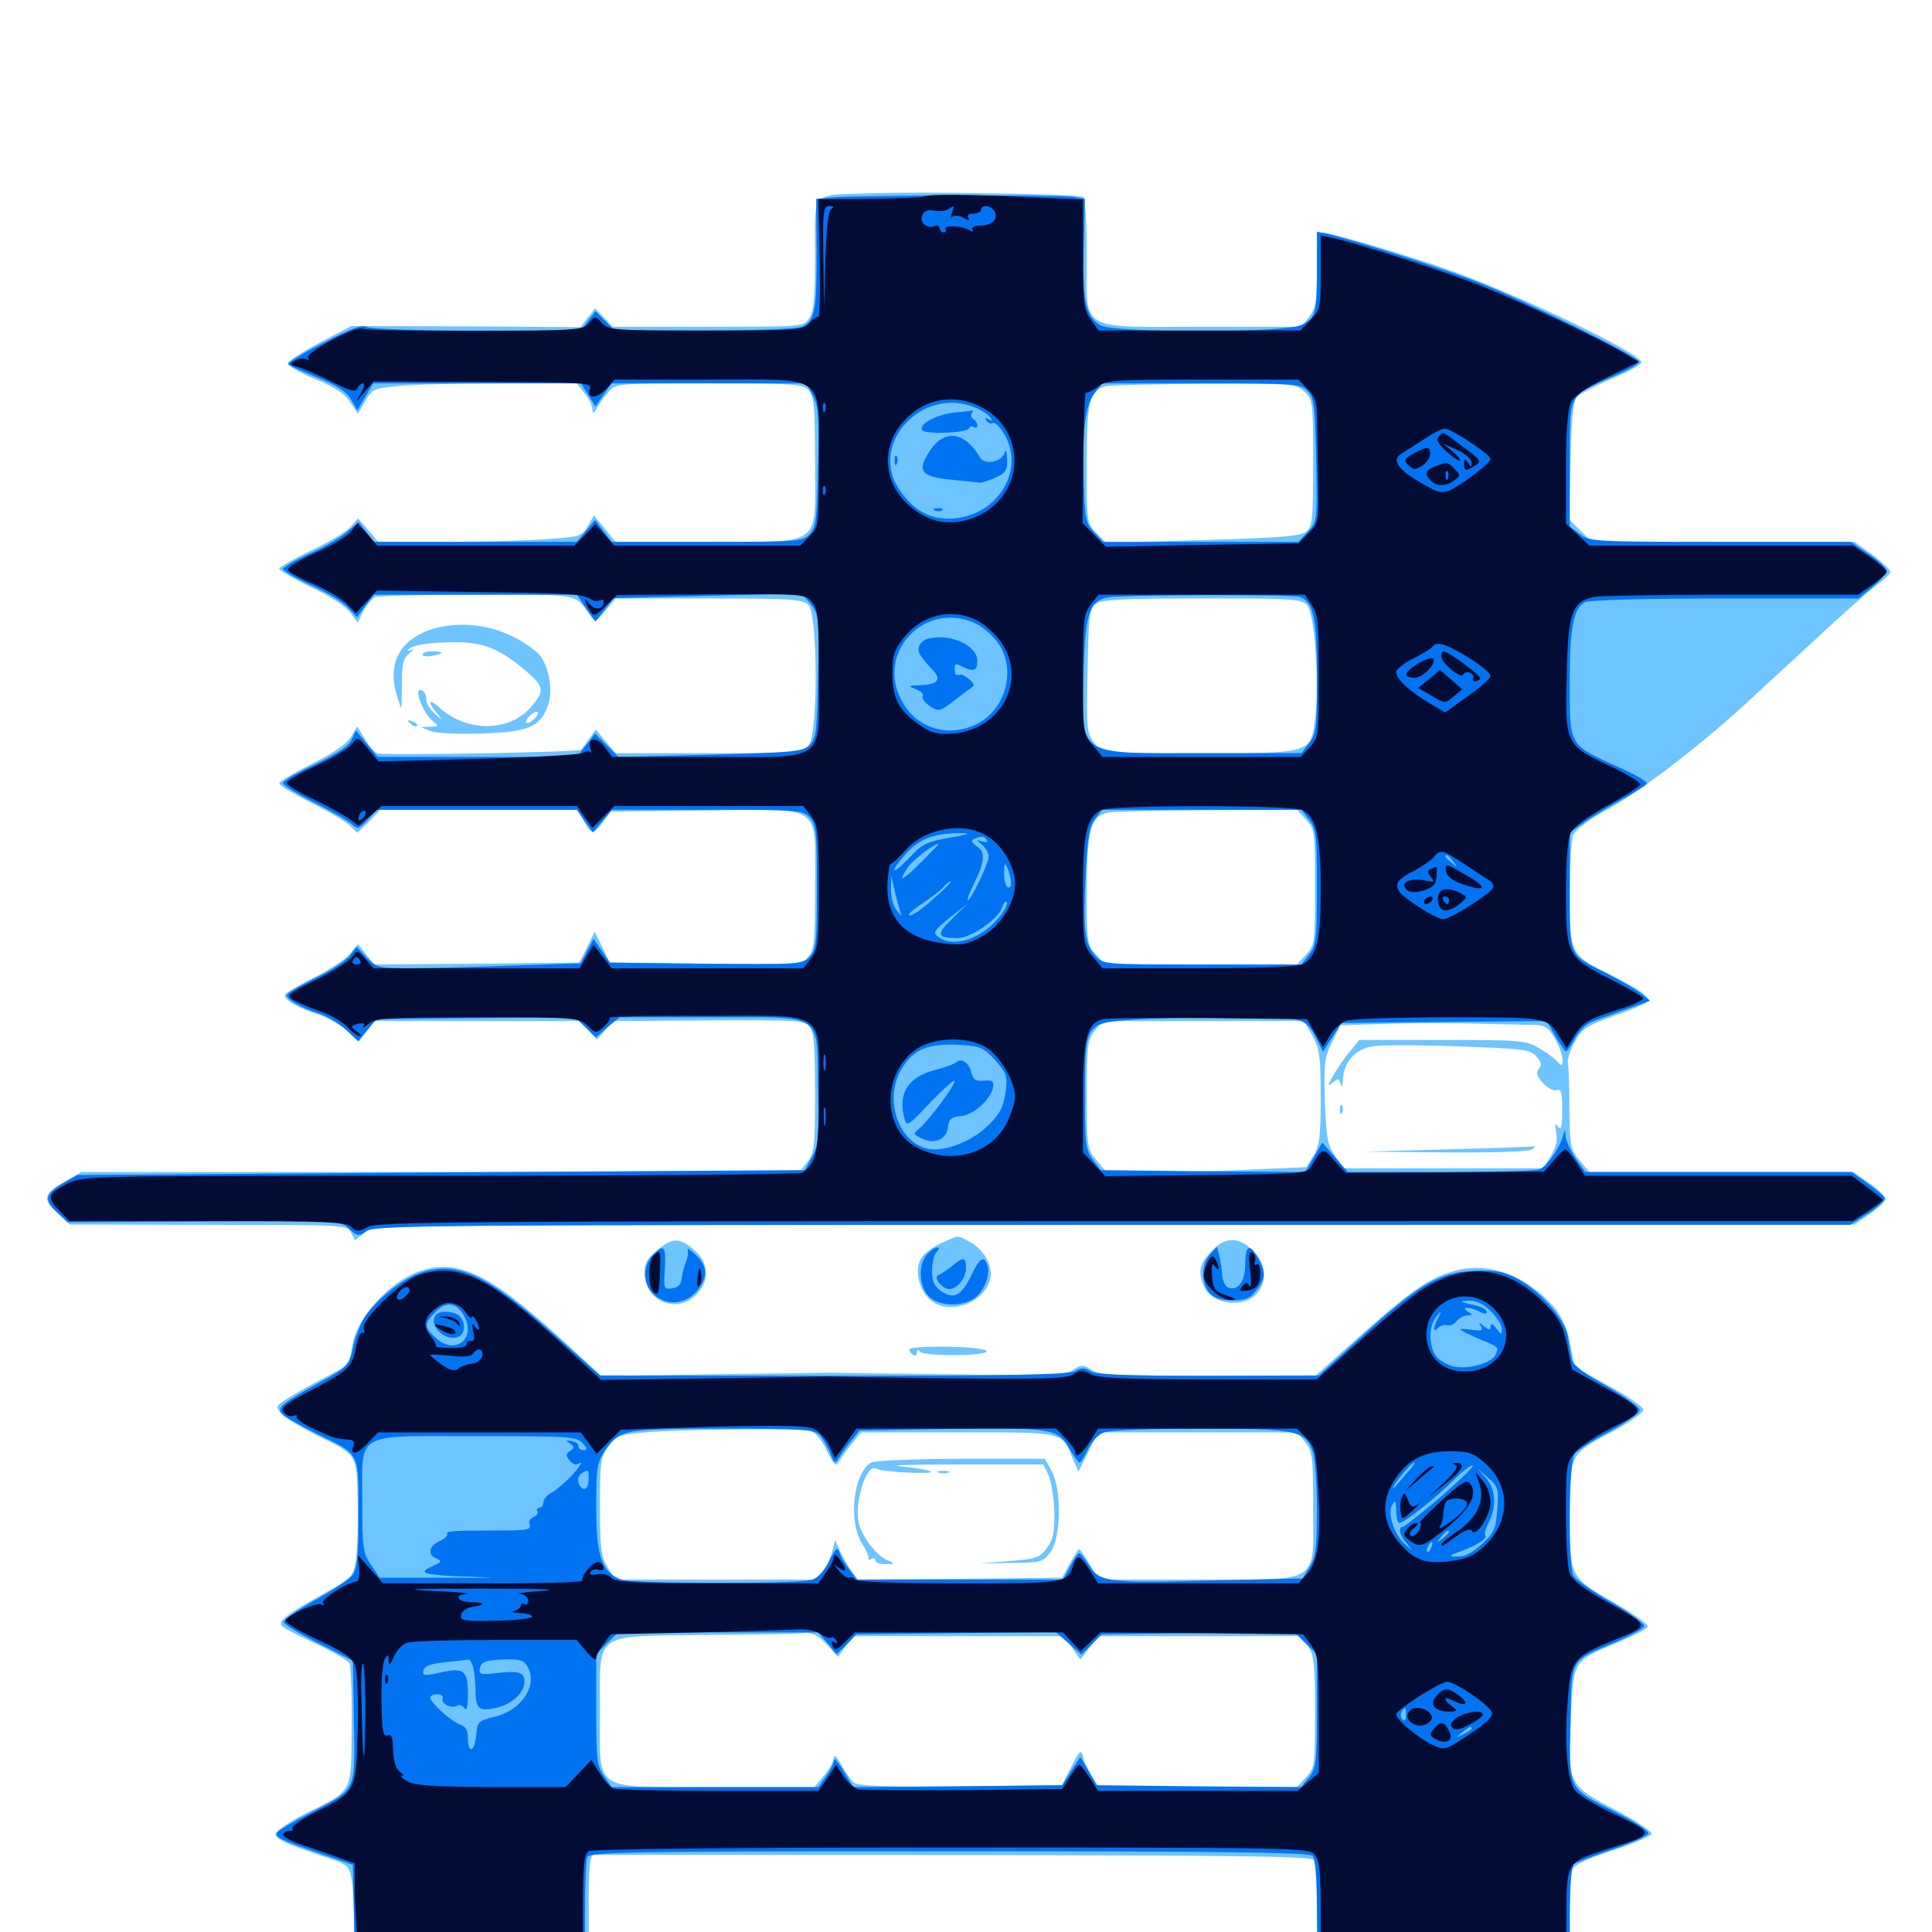 <svg xmlns="http://www.w3.org/2000/svg" viewBox="0 -1000 1000 1000">
	<path fill="#6dc4ff" d="M452.148 -900C418.75 -898.828 421.875 -902.148 421.875 -868.359C421.875 -845.508 421.289 -838.672 418.75 -835.156C415.82 -830.859 415.234 -830.859 366.406 -830.859H316.992L312.5 -835.742L308.008 -840.43L304.297 -835.547L300.391 -830.664L241.016 -831.055L181.836 -831.25L165.82 -822.852C157.031 -818.164 149.414 -813.281 149.023 -812.109C148.633 -810.938 154.688 -807.227 162.5 -804.102C172.656 -800 177.93 -796.68 181.055 -792.188L185.156 -785.938L189.062 -792.383C192.578 -798.633 193.75 -799.023 206.25 -800.195C213.672 -800.977 237.5 -801.562 259.18 -801.562H298.633L302.539 -796.484C304.883 -793.555 306.641 -789.844 306.641 -788.086C306.836 -785.547 307.227 -785.742 308.984 -788.867C310.156 -791.016 312.891 -794.727 315.039 -797.266C318.945 -801.562 319.727 -801.562 367.188 -801.562C411.328 -801.562 415.625 -801.172 418.555 -798.047C421.289 -794.922 421.875 -789.453 421.875 -761.133C421.875 -716.016 426.758 -719.531 365.82 -719.531H318.555L313.086 -726.367L307.422 -733.203L304.102 -727.539C300.977 -722.266 300.195 -722.07 281.836 -720.898C271.289 -720.117 247.656 -719.531 229.102 -719.531H195.703L190.625 -725.586L185.352 -731.641L181.055 -726.953C178.711 -724.414 169.531 -718.945 160.547 -714.844C151.758 -710.547 144.531 -706.445 144.531 -705.664C144.531 -704.688 151.953 -700.586 160.938 -696.094C170.312 -691.797 179.102 -686.133 181.25 -683.008L185.156 -677.734L188.086 -683.789C189.844 -687.109 192.773 -690.234 194.336 -691.016C196.094 -691.602 219.922 -692.188 247.266 -692.188C300.977 -692.188 297.266 -692.969 305.469 -681.445C308.008 -677.734 308.398 -677.93 313.477 -683.984L318.75 -690.234H366.992C411.328 -690.234 415.625 -689.844 418.555 -686.719C423.242 -681.445 423.438 -621.094 418.75 -614.453C415.82 -610.156 415.234 -610.156 367.188 -610.156H318.75L313.477 -616.211L308.398 -622.461L305.078 -617.773C303.32 -615.43 301.367 -612.695 300.781 -611.914C300 -610.742 205.469 -608.984 195.703 -609.961C194.336 -609.961 191.406 -613.281 189.062 -617.188L184.961 -624.023L181.641 -618.555C179.492 -615.039 172.461 -610.156 161.523 -604.688C152.148 -600 144.531 -595.508 144.531 -594.531C144.531 -593.555 151.758 -589.258 160.547 -584.766C169.531 -580.273 178.711 -575 180.859 -572.852L184.961 -568.945L191.016 -574.805L196.875 -580.859H247.852H298.633L302.148 -575C306.25 -567.773 307.227 -567.773 312.109 -574.609L316.016 -579.883L364.844 -580.469C426.953 -581.25 421.875 -584.766 421.875 -540.625C421.875 -513.477 421.484 -508.398 418.555 -504.883C415.039 -500.781 414.062 -500.781 365.234 -501.172L315.625 -501.758L311.719 -509.766L307.812 -517.773L303.906 -509.766L299.805 -501.758L246.68 -501.172L193.75 -500.781L189.453 -506.055L185.352 -511.328L181.055 -506.25C178.711 -503.32 170.508 -498.047 162.695 -494.141C155.078 -490.234 148.242 -486.328 147.656 -485.352C146.094 -483.008 153.125 -478.711 165.039 -474.805C170.312 -472.852 177.148 -468.945 180.273 -466.016L185.742 -460.742L189.844 -466.211L193.75 -471.484H246.875H300.195L304.492 -466.797L308.984 -461.914L313.281 -466.797L317.383 -471.484L366.992 -471.875C413.281 -472.07 416.797 -471.875 419.141 -468.555C421.289 -465.82 421.875 -457.031 421.875 -434.18C421.875 -406.25 421.484 -403.125 417.773 -398.438L413.867 -393.359H227.93H41.992L34.375 -388.867C22.461 -382.227 21.68 -379.297 29.492 -372.266L36.133 -366.211L107.812 -366.016C177.93 -366.016 179.688 -366.016 181.641 -362.109L183.789 -358.008L188.867 -362.109C193.945 -366.016 194.922 -366.016 576.953 -366.016L959.961 -366.211L967.578 -371.484C971.875 -374.414 975.586 -377.734 975.977 -379.102C976.367 -380.273 972.852 -383.984 967.969 -387.305L959.18 -393.359H891.016H822.656L817.578 -399.414C812.891 -405.078 812.5 -406.836 812.305 -426.172C812.305 -437.695 811.914 -448.438 811.523 -450.195C811.328 -451.953 812.891 -456.836 815.234 -460.938C818.945 -467.578 821.289 -469.141 834.961 -474.023C843.555 -476.953 851.367 -480.273 852.344 -481.25C854.688 -483.594 850.391 -486.914 834.18 -495.117C812.695 -505.664 812.5 -506.055 812.5 -536.719C812.5 -551.172 813.281 -565.039 814.258 -567.578C815.234 -570.312 822.07 -575.586 832.422 -581.25C849.023 -590.43 878.906 -613.281 902.539 -634.766C909.375 -641.211 926.367 -656.836 940.43 -669.727C954.297 -682.812 968.75 -695.312 972.266 -697.852C975.586 -700.195 978.516 -703.125 978.516 -704.102C978.516 -705.078 974.414 -708.789 969.336 -712.695L959.961 -719.531H891.992H823.828L817.969 -725.391L812.109 -731.25L812.891 -761.328C813.281 -782.227 814.258 -792.188 816.016 -794.336C817.383 -795.898 825.586 -800.195 833.984 -803.906C842.578 -807.422 849.609 -811.328 849.609 -812.5C849.609 -816.797 789.062 -846.094 751.953 -859.57C732.031 -866.797 688.867 -879.688 684.375 -879.688C682.227 -879.688 681.641 -875.781 681.641 -860.352C681.641 -843.945 681.055 -840.43 677.539 -835.938L673.633 -830.859H622.07C557.227 -830.859 562.5 -827.539 562.5 -868.164C562.5 -883.984 561.719 -897.461 560.742 -898.047C558.398 -899.609 479.883 -900.781 452.148 -900ZM675.195 -797.266C679.492 -793.164 679.688 -791.992 679.688 -760.547C679.688 -732.031 679.297 -727.539 676.367 -725C673.438 -722.461 663.867 -721.68 622.656 -720.508L572.656 -718.945L567.578 -724.023C562.5 -729.102 562.5 -729.492 562.5 -759.961C562.5 -793.359 563.867 -798.438 572.852 -800.195C575.195 -800.586 598.242 -801.172 623.828 -801.367C669.336 -801.562 670.703 -801.367 675.195 -797.266ZM676.562 -686.719C680.469 -682.422 683.008 -646.875 680.859 -629.102C678.32 -609.766 679.688 -610.156 620.898 -610.156H570.508L566.406 -615.43C562.5 -620.508 562.305 -622.461 562.891 -652.734C563.477 -681.641 563.867 -684.961 567.188 -687.5C570.312 -689.648 581.055 -690.234 622.07 -690.234C669.336 -690.234 673.438 -690.039 676.562 -686.719ZM675.977 -575.781C680.469 -570.898 680.664 -569.922 680.664 -540.82C680.664 -511.914 680.469 -510.742 675.977 -505.859L671.289 -500.781H621.68H572.07L567.383 -505.859C562.695 -510.938 562.5 -512.109 562.5 -539.258C562.5 -570.703 564.648 -577.93 574.023 -579.492C576.758 -579.883 599.805 -580.469 625.195 -580.664L671.289 -580.859ZM679.297 -463.867C683.008 -457.227 683.594 -453.32 683.594 -432.227C683.594 -411.914 683.008 -407.031 679.883 -401.953L676.172 -395.898L649.414 -394.727C634.57 -393.945 611.133 -393.359 597.461 -393.359H572.656L567.578 -399.414C562.695 -405.273 562.5 -406.055 562.5 -433.203C562.5 -458.594 562.891 -461.719 566.602 -466.406L570.508 -471.484H622.852H675ZM793.164 -469.531C799.414 -469.531 801.172 -468.555 804.492 -462.891C809.18 -455.469 810.547 -444.922 806.25 -450.391C804.883 -451.953 800.586 -455.273 796.68 -457.422C790.039 -461.523 787.109 -461.719 746.484 -461.719H703.516L697.656 -454.492C694.531 -450.391 690.82 -444.922 689.453 -442.188C687.109 -437.891 687.109 -437.5 690.039 -439.844C692.578 -441.992 693.164 -441.797 693.945 -438.867C694.531 -436.914 694.922 -437.891 695.117 -441.406C695.508 -450.195 701.562 -457.031 710.352 -458.398C714.453 -459.18 734.375 -459.18 754.688 -458.398C788.086 -457.227 791.797 -456.836 795.117 -453.32C797.852 -450.195 798.242 -448.633 796.484 -446.68C794.922 -444.727 795.312 -442.969 798.828 -439.258C801.172 -436.719 804.297 -435.156 805.859 -435.742C808.008 -436.523 808.594 -434.375 808.594 -425.391C808.594 -416.797 808.008 -414.648 806.445 -416.797C804.883 -418.945 804.688 -418.359 805.469 -413.867C806.25 -409.961 805.469 -406.055 802.734 -401.758L798.828 -395.312H747.266H695.508L691.016 -401.758C687.109 -407.227 686.523 -410.742 685.742 -429.883C685.156 -449.219 685.547 -452.734 689.453 -460.547L693.75 -469.336L719.336 -470.117C733.594 -470.508 754.297 -470.508 765.43 -470.117C776.562 -469.922 789.062 -469.531 793.164 -469.531ZM693.555 -425.391C693.555 -423.242 694.141 -422.656 694.727 -424.219C695.312 -425.586 695.117 -427.344 694.531 -427.93C693.945 -428.711 693.359 -427.539 693.555 -425.391ZM749.023 -405.078L706.055 -403.906L748.047 -403.516C772.656 -403.32 791.211 -403.906 792.969 -405.078C794.531 -406.055 795.117 -406.836 793.945 -406.641C792.969 -406.445 772.656 -405.664 749.023 -405.078ZM222.07 -673.828C207.031 -668.359 200.977 -656.836 204.883 -641.797C206.25 -637.305 207.422 -633.594 207.617 -633.594C207.812 -633.594 208.008 -639.258 208.008 -646.289C208.008 -656.445 208.789 -659.375 211.914 -661.914C214.062 -663.672 214.453 -664.453 212.891 -663.672C211.328 -662.891 210.547 -663.086 211.328 -663.867C213.672 -666.211 222.07 -667.578 236.328 -667.578C250.586 -667.578 259.375 -663.867 272.852 -652.148C281.641 -644.531 282.031 -642.188 274.609 -633.789C263.281 -620.898 241.016 -621.094 227.148 -633.984C221.875 -638.867 221.094 -636.719 226.172 -630.859C229.492 -626.758 229.492 -626.758 225.195 -630.469C222.656 -632.617 220.703 -635.742 220.703 -637.695C220.703 -639.648 219.922 -641.797 218.75 -642.383C213.281 -645.703 218.75 -630.664 224.414 -626.367C227.148 -624.219 226.953 -624.023 222.656 -623.828L217.773 -623.633L222.656 -621.68C225.391 -620.508 237.109 -619.922 249.023 -620.312C272.852 -621.094 279.102 -623.438 283.203 -633.789C286.328 -640.82 284.766 -652.734 280.078 -659.961C278.125 -662.891 271.289 -667.773 264.648 -670.898C251.367 -677.344 234.961 -678.32 222.07 -673.828ZM277.344 -628.711C275.977 -627.148 274.023 -625.781 273.047 -625.781C271.875 -625.781 272.07 -627.148 273.438 -628.711C274.805 -630.273 276.758 -631.641 277.734 -631.641C278.906 -631.641 278.711 -630.273 277.344 -628.711ZM218.75 -661.133C218.75 -662.109 220.898 -662.891 223.633 -662.891C226.367 -662.891 228.516 -662.5 228.516 -662.109C228.516 -661.719 226.367 -660.938 223.633 -660.547C220.898 -659.961 218.75 -660.352 218.75 -661.133ZM212.305 -625.586C210.547 -627.539 210.742 -627.734 213.477 -626.562C215.43 -625.977 216.406 -624.805 215.82 -624.219C215.234 -623.633 213.672 -624.219 212.305 -625.586ZM486.914 -356.445C482.422 -354.297 477.734 -350.781 476.562 -348.438C473.242 -342.188 475.781 -331.641 482.031 -326.758C491.797 -319.141 509.375 -325.586 512.5 -337.891C514.258 -344.336 509.18 -353.516 501.953 -357.227C495.117 -360.742 496.875 -360.938 486.914 -356.445ZM340.039 -352.734C334.766 -348.438 333.398 -345.898 333.594 -340.82C333.984 -326.367 350.391 -319.727 360.352 -329.883C367.578 -336.914 366.992 -346.68 359.18 -353.125C351.562 -359.57 348.047 -359.57 340.039 -352.734ZM626.758 -352.148C620.703 -345.508 619.922 -341.602 623.242 -333.984C627.734 -324.219 645.117 -322.656 651.367 -331.445C656.055 -338.086 655.078 -346.094 648.633 -352.539C641.016 -360.156 633.984 -359.961 626.758 -352.148ZM216.602 -341.797C201.367 -336.328 184.766 -317.969 182.422 -304.102C180.859 -293.75 180.469 -293.164 167.969 -286.914C162.109 -283.984 153.906 -279.297 149.805 -276.758C142.578 -272.266 142.383 -271.875 145.703 -268.164C147.461 -266.211 155.273 -261.523 162.891 -257.617C185.352 -246.68 184.57 -248.047 185.156 -222.852C185.352 -210.742 184.961 -197.07 184.18 -192.188C182.617 -183.594 182.031 -183.203 166.602 -174.609C148.047 -164.258 144.141 -161.133 145.703 -158.594C146.289 -157.617 154.102 -153.516 163.086 -149.414C171.875 -145.312 179.883 -140.625 180.859 -139.258C181.641 -137.695 182.227 -122.852 182.031 -106.25C181.641 -71.094 183.203 -73.828 157.812 -61.133C149.414 -56.836 142.578 -52.148 142.578 -50.781C142.578 -48.047 147.656 -45.703 169.922 -38.281C180.078 -34.961 180.664 -34.18 182.031 -26.953C182.812 -22.852 183.398 -10.742 183.398 -0.391L183.594 18.75H244.141H304.688V-10.547C304.688 -32.617 305.273 -39.844 307.227 -39.844C308.398 -40.039 392.578 -39.844 494.141 -39.844C636.719 -39.648 678.906 -39.258 680.078 -37.305C680.859 -35.938 681.641 -22.852 681.641 -8.203V18.75H747.07H812.5V-4.297C812.5 -16.797 813.086 -29.102 813.672 -31.445C814.648 -34.766 818.945 -36.914 834.57 -42.188C845.508 -45.703 854.492 -49.609 854.883 -50.781C855.273 -51.953 846.68 -57.617 835.547 -63.477C811.523 -76.172 811.523 -76.172 813.086 -111.914C814.453 -140.625 814.258 -140.234 836.719 -149.609C845.312 -153.125 852.539 -157.031 852.93 -158.008C853.32 -159.18 845.898 -164.453 836.719 -169.727C812.305 -183.789 812.5 -183.398 812.5 -215.625C812.5 -247.656 812.305 -247.266 834.961 -259.18C843.555 -263.867 850.586 -268.75 850.586 -270.312C850.586 -271.68 842.578 -277.344 832.812 -282.617L815.039 -292.383L812.891 -303.711C810.547 -316.992 805.273 -324.805 792.773 -333.984C781.055 -342.383 766.797 -345.703 754.492 -342.578C740.82 -339.258 731.25 -332.812 704.883 -309.375L680.859 -287.891H625C577.148 -287.891 568.555 -288.281 564.844 -291.016C560.742 -293.75 559.961 -293.75 555.469 -291.016C551.367 -288.086 543.75 -287.891 491.602 -288.672C459.18 -289.062 430.859 -289.453 428.711 -289.453C426.562 -289.453 399.219 -289.062 368.164 -288.672L311.328 -287.695L291.016 -306.445C253.32 -341.016 236.523 -349.023 216.602 -341.797ZM419.336 -259.375C422.07 -258.594 425.391 -254.688 427.93 -249.219C431.836 -241.406 432.617 -240.625 434.375 -243.75C435.547 -245.703 438.672 -250 441.016 -252.93L445.703 -258.594H495.898C551.758 -258.594 549.414 -259.18 555.273 -244.922L558.203 -238.281L563.281 -248.438L568.359 -258.594H619.922H671.68L675.586 -253.516C679.297 -248.828 679.688 -245.703 679.688 -219.922C679.688 -179.297 684.57 -182.422 619.922 -182.422H568.555L564.062 -190.234C561.523 -194.531 559.18 -198.047 558.594 -198.047C558.008 -198.047 555.859 -194.727 553.711 -190.625L549.805 -183.398L496.875 -182.812L443.945 -182.422L440.234 -187.695C438.086 -190.82 435.547 -195.312 434.375 -198.047L432.227 -202.93L430.859 -197.266C430.078 -194.336 428.125 -189.648 426.367 -187.109L423.438 -182.422H370.898H318.359L314.453 -188.867C311.133 -194.336 310.547 -198.633 310.547 -220.508C310.547 -244.336 310.938 -246.289 315.234 -251.758C319.531 -257.227 321.094 -257.617 336.328 -258.789C358.984 -260.352 414.258 -260.742 419.336 -259.375ZM427.93 -148.828L433.789 -142.383L437.695 -147.852L441.797 -153.125H496.094H550.586L554.883 -147.07L559.18 -141.016L563.867 -147.07L568.555 -153.125H621.094H673.828L677.148 -147.852C680.078 -143.359 680.664 -138.086 680.664 -113.867C680.664 -86.133 680.469 -84.961 675.977 -80.078L671.289 -75H619.922H568.75L565.43 -80.273C563.477 -83.008 561.328 -87.5 560.742 -90.234C559.57 -94.727 559.18 -94.531 554.492 -85.547L549.609 -75.977L497.266 -75.391C458.789 -75 444.141 -75.586 441.992 -77.344C440.43 -78.516 437.5 -82.812 435.547 -86.523C433.398 -90.43 431.836 -92.188 431.641 -90.234C431.641 -88.477 429.297 -84.375 426.562 -81.055L421.484 -75H370.508C305.469 -75 310.547 -71.68 310.547 -114.062C310.547 -156.055 306.445 -152.93 364.258 -153.711C389.062 -153.906 412.109 -154.297 415.625 -154.688C420.703 -155.078 423.242 -153.711 427.93 -148.828ZM450.781 -242.969C441.602 -237.5 438.867 -211.914 446.484 -200.586C448.438 -197.461 449.805 -194.336 449.609 -193.555C449.414 -192.578 450 -192.383 451.172 -193.164C452.148 -193.75 453.125 -193.359 453.125 -192.383C453.125 -191.211 455.469 -190.234 458.594 -190.43C463.281 -190.43 463.477 -190.625 459.766 -192.188C453.711 -194.531 445.703 -205.078 444.336 -212.5C442.188 -223.047 448.828 -242.773 453.32 -239.844C456.055 -238.086 483.398 -236.719 481.836 -238.281C481.055 -239.062 474.023 -240.234 466.211 -241.016C458.594 -241.602 471.875 -241.992 496.094 -241.992H540.039L542.773 -236.328C544.141 -233.203 545.508 -224.805 545.703 -217.578C545.898 -206.836 545.117 -203.125 541.797 -198.633C538.086 -193.75 536.328 -192.969 522.266 -191.992L506.836 -190.82L523.242 -191.016C538.867 -191.211 539.844 -191.406 543.75 -196.68C549.219 -204.102 549.609 -228.906 544.336 -238.672L540.82 -244.922H497.461C473.047 -244.922 452.734 -243.945 450.781 -242.969ZM485.938 -237.695C484.57 -238.281 485.547 -238.672 488.281 -238.672C491.016 -238.672 491.992 -238.281 490.82 -237.695C489.453 -237.305 487.109 -237.305 485.938 -237.695ZM470.703 -301.562C470.703 -302.539 479.688 -303.125 490.82 -302.93C502.344 -302.734 510.742 -301.758 510.742 -300.586C510.742 -298.047 477.93 -297.852 476.172 -300.391C475.195 -301.758 474.609 -301.562 474.609 -300C474.609 -298.633 473.828 -298.047 472.656 -298.633C471.68 -299.219 470.703 -300.586 470.703 -301.562Z"/>
	<path fill="#0073f3" d="M431.445 -897.852L422.461 -897.07L422.656 -870.312C422.852 -839.258 421.68 -833.398 414.844 -830.859C412.109 -829.688 389.258 -828.906 364.062 -828.906H318.164L313.281 -833.789L308.203 -838.867L304.297 -833.789L300.586 -828.906H246.484C216.797 -828.906 191.016 -829.688 189.453 -830.859C187.5 -832.031 181.055 -829.688 167.578 -822.656C157.031 -817.383 148.828 -812.305 149.219 -811.523C149.805 -810.742 156.445 -807.617 164.062 -804.688C174.219 -800.586 179.102 -797.461 181.641 -793.359L184.961 -787.695L189.062 -794.531L193.164 -801.562H247.07H300.781L304.492 -795.508L308.203 -789.648L312.305 -795.508L316.602 -801.562H366.992H417.383L420.703 -795.312C423.633 -789.844 424.023 -784.375 423.438 -758.398C422.852 -731.641 422.461 -727.148 419.141 -723.633C415.625 -719.727 413.672 -719.531 366.016 -719.531H316.602L312.305 -725.195L308.008 -730.859L303.32 -725.195L298.438 -719.531H246.094H193.555L189.453 -724.805L185.547 -729.883L180.078 -725C177.148 -722.266 168.359 -717.188 160.742 -713.672C152.93 -710.156 146.484 -706.445 146.484 -705.469C146.484 -704.492 152.93 -700.781 160.938 -697.07C168.945 -693.555 177.539 -688.281 180.078 -685.547L184.766 -680.469L189.062 -686.328L193.555 -692.188H246.094H298.633L303.32 -685.156L308.203 -678.32L312.891 -684.375L317.578 -690.43L366.406 -691.602L415.234 -692.773L419.727 -687.109C423.828 -681.836 424.023 -680.273 423.438 -649.805C422.852 -621.094 422.461 -617.773 418.945 -614.258C415.43 -610.938 410.547 -610.547 367.578 -609.375L320.117 -608.203L314.062 -614.258L308.008 -620.312L303.32 -614.258L298.633 -608.203H247.07H195.508L189.844 -615.039L184.18 -621.875L182.031 -617.188C180.664 -613.867 174.609 -609.961 163.281 -604.492C153.906 -600.195 146.484 -595.898 146.484 -594.727C146.484 -593.555 153.711 -589.062 162.695 -584.57C171.484 -580.078 180.273 -575.195 182.031 -573.438C185.156 -570.703 185.938 -570.898 190.234 -575.586L195.117 -580.859H246.875H298.633L302.734 -575L306.836 -569.141L311.914 -575L316.797 -580.859H366.016C413.672 -580.859 415.625 -580.664 419.141 -576.758C422.461 -573.047 422.852 -569.336 422.852 -540.82C422.852 -512.109 422.461 -508.594 419.141 -504.883C415.43 -500.781 414.062 -500.781 365.43 -501.172L315.625 -501.758L311.523 -507.812L307.227 -514.062L303.906 -507.812L300.586 -501.367L264.062 -500.195C243.945 -499.414 220.117 -498.828 211.328 -498.828C195.898 -498.828 194.727 -499.219 189.648 -504.492L184.57 -509.961L181.055 -505.273C179.102 -502.734 170.898 -497.461 162.891 -493.555C154.883 -489.648 148.438 -485.742 148.438 -484.961C148.438 -482.617 156.25 -478.125 165.039 -475.391C169.336 -474.023 175.586 -470.312 179.102 -466.992L185.352 -461.133L190.039 -466.797L194.922 -472.461L246.289 -473.047L297.461 -473.633L302.93 -468.359L308.398 -463.086L314.453 -468.359L320.703 -473.438H367.969C427.344 -473.438 422.656 -476.562 423.438 -436.523C424.023 -411.328 423.633 -407.227 420.312 -401.172L416.602 -394.336L228.32 -393.164L40.039 -391.797L32.812 -387.695C23.242 -382.031 22.656 -379.102 29.297 -372.852L34.961 -367.383L105.664 -367.773C175.781 -368.164 176.172 -368.164 180.664 -364.062C184.961 -359.961 185.547 -359.961 189.844 -362.891C193.75 -365.82 228.516 -366.016 575.977 -366.016H957.617L967.188 -372.07C972.266 -375.391 975.977 -378.906 975.391 -380.078C974.805 -381.055 970.703 -384.57 966.406 -387.695L958.398 -393.359H889.453H820.508L815.43 -400.586C812.695 -404.688 810.547 -409.766 810.352 -411.914C810.156 -415.82 810.156 -415.82 808.984 -411.914C806.445 -404.102 800 -395.508 796.094 -394.531C793.75 -393.945 770.703 -393.359 744.727 -393.359H697.656L691.016 -400.977L684.375 -408.594L680.078 -400.977L675.586 -393.359L622.656 -393.75L569.727 -394.336L565.625 -399.805C561.914 -404.883 561.523 -408.008 561.523 -433.203C561.523 -469.727 561.914 -470.312 584.375 -472.07C593.359 -472.852 616.992 -473.438 636.914 -473.438C676.562 -473.438 675.586 -473.633 682.031 -461.133L684.766 -455.664L689.648 -463.086L694.336 -470.508L747.461 -471.094L800.586 -471.484L805.078 -463.672C807.617 -459.375 809.961 -455.859 810.547 -455.859C811.133 -455.859 813.281 -458.789 815.234 -462.5C817.188 -466.211 821.094 -470.117 824.023 -471.094C826.758 -472.266 834.766 -475 841.602 -477.539L854.102 -482.031L849.414 -485.742C846.875 -487.891 838.867 -492.383 831.836 -496.094C811.719 -506.055 812.5 -504.297 812.5 -538.867V-568.945L818.945 -573.633C822.266 -576.172 831.055 -581.445 838.281 -585.547C845.508 -589.453 851.758 -593.359 852.344 -594.336C852.93 -595.312 846.289 -599.219 837.305 -603.125C811.914 -614.648 812.5 -613.672 812.5 -646.289C812.5 -675.195 814.453 -685.156 820.312 -688.281C822.461 -689.453 851.758 -690.234 892.969 -690.234H961.914L969.336 -696.289C973.242 -699.609 976.562 -703.32 976.562 -704.492C976.562 -705.859 972.461 -709.766 967.188 -713.281L958.008 -719.531H890.43C825 -719.531 822.656 -719.727 817.578 -723.633L812.5 -727.539V-759.766C812.5 -797.07 811.328 -794.727 834.375 -804.883C842.188 -808.203 848.633 -811.719 848.438 -812.695C848.438 -815.234 788.672 -844.727 765.039 -853.906C746.68 -861.133 703.32 -875 687.109 -878.906L681.641 -880.078V-860.547C681.641 -837.695 681.055 -835.547 673.633 -831.836C665.625 -827.539 575 -827.539 569.141 -831.836C561.719 -836.914 560.352 -844.336 560.938 -871.484L561.523 -897.07L555.859 -898.047C550 -899.219 446.875 -899.023 431.445 -897.852ZM676.953 -797.461C680.273 -793.75 680.664 -789.648 681.25 -761.719C681.836 -730.273 681.836 -730.078 676.953 -724.805L672.07 -719.531H621.484H570.898L566.211 -724.609C561.914 -729.102 561.523 -731.641 560.938 -750.195C559.961 -776.562 561.719 -790.234 566.602 -796.484L570.508 -801.562H621.875C671.484 -801.562 673.438 -801.367 676.953 -797.461ZM504.688 -789.062C508.398 -787.5 511.914 -785.156 512.695 -783.789C513.867 -782.227 513.477 -781.836 511.719 -783.008C509.961 -783.984 509.57 -783.789 510.547 -782.227C511.328 -781.055 512.891 -780.469 513.867 -781.055C514.844 -781.641 517.383 -779.297 519.531 -775.781C530.859 -757.227 516.992 -733.594 493.75 -731.641C481.836 -730.859 473.047 -735.352 465.43 -746.68C449.414 -770.312 477.539 -800.391 504.688 -789.062ZM672.852 -691.016C679.883 -688.281 681.641 -679.883 681.641 -649.609C681.641 -623.047 681.25 -619.922 677.539 -615.234L673.633 -610.156H622.07C556.055 -610.156 559.57 -607.617 560.938 -653.906C561.719 -682.812 564.062 -689.258 573.633 -690.82C582.617 -692.188 669.336 -692.383 672.852 -691.016ZM505.273 -677.148C508.984 -675.391 514.258 -670.703 516.992 -666.602C526.172 -652.734 520.312 -632.227 505.078 -625C490.234 -617.969 474.023 -623.242 466.602 -637.5C453.125 -662.695 479.297 -689.648 505.273 -677.148ZM677.539 -575.781C681.25 -571.094 681.641 -567.969 681.641 -540.82C681.641 -513.672 681.25 -510.547 677.539 -505.859L673.633 -500.781H622.266C571.484 -500.781 570.898 -500.781 566.992 -505.273C561.328 -511.328 560.547 -518.945 561.914 -546.875C562.891 -566.797 563.867 -572.266 566.797 -576.172L570.508 -580.859H622.07H673.633ZM491.406 -566.406C479.492 -564.258 477.148 -563.086 470.508 -555.859C466.211 -551.367 462.891 -548.633 462.891 -549.805C462.891 -550.781 465.82 -554.688 469.336 -558.594C475.977 -565.82 483.789 -568.75 497.07 -568.75C503.125 -568.75 501.758 -568.164 491.406 -566.406ZM510.742 -565.234C511.523 -564.062 510.547 -563.867 508.398 -564.453C505.078 -565.43 505.078 -565.43 508.398 -562.695C510.156 -561.133 511.719 -558.398 511.719 -556.641C511.719 -553.125 502.539 -533.984 500.977 -533.984C500.391 -533.984 501.562 -537.305 503.516 -541.406C509.766 -553.711 510.352 -558.789 505.664 -561.914C502.734 -564.062 502.344 -565.039 504.297 -565.82C508.203 -567.383 509.375 -567.383 510.742 -565.234ZM477.148 -554.102C466.992 -543.945 464.453 -542.773 469.531 -550.586C472.266 -554.688 483.398 -563.281 485.938 -563.281C486.133 -563.281 482.227 -559.18 477.148 -554.102ZM752.148 -554.102C754.688 -550.977 754.492 -550.781 751.562 -553.32C748.242 -555.859 747.266 -557.422 748.828 -557.422C749.219 -557.422 750.781 -555.859 752.148 -554.102ZM523.242 -543.164C523.438 -541.211 522.656 -540.234 521.484 -540.82C520.508 -541.406 519.531 -544.922 519.727 -548.242C519.727 -553.516 520.117 -553.906 521.484 -550.586C522.461 -548.438 523.242 -545.117 523.242 -543.164ZM465.625 -529.102C467.188 -525.195 466.992 -525.195 464.062 -528.906C462.305 -531.055 461.133 -535.938 461.133 -539.648L461.328 -546.68L462.891 -539.844C463.672 -536.133 465.039 -531.25 465.625 -529.102ZM483.398 -534.961C478.125 -530.078 472.461 -526.172 470.898 -526.172C469.336 -526.172 472.07 -528.906 476.953 -532.031C481.836 -535.352 487.109 -539.258 488.281 -540.82C489.648 -542.383 491.211 -543.75 491.992 -543.75C492.578 -543.555 488.867 -539.648 483.398 -534.961ZM518.164 -526.562C509.18 -514.453 493.75 -508.984 485.742 -515.039C482.617 -517.188 483.203 -518.164 491.602 -525L500.977 -532.422L492.969 -524.609C484.375 -516.211 484.766 -514.453 495.898 -514.453C502.539 -514.453 516.797 -524.414 518.555 -530.078C519.336 -532.422 520.312 -533.789 521.094 -533.203C521.68 -532.422 520.508 -529.492 518.164 -526.562ZM515.039 -451.367C520.703 -444.922 521.484 -442.969 520.703 -436.328C519.531 -426.562 517.383 -422.656 508.984 -415.234C502.344 -409.57 491.602 -405.078 483.789 -405.078C466.406 -405.078 456.25 -430.078 466.992 -447.266C472.852 -456.836 480.469 -459.961 495.898 -459.18C507.422 -458.594 508.789 -458.008 515.039 -451.367ZM494.336 -786.523C485.156 -785.547 475.977 -780.859 477.148 -777.539C477.93 -775 500.781 -775.781 501.562 -778.32C501.953 -779.297 503.125 -779.688 504.102 -778.906C505.078 -778.32 505.859 -778.711 505.859 -779.883C505.859 -780.859 504.883 -782.422 503.906 -783.008C502.734 -783.789 502.344 -785.156 502.93 -786.133C503.711 -787.109 503.906 -787.695 503.516 -787.5C503.125 -787.305 499.023 -786.914 494.336 -786.523ZM493.555 -778.906C494.336 -779.492 493.164 -780.078 491.016 -779.883C488.867 -779.883 488.281 -779.297 489.844 -778.711C491.211 -778.125 492.969 -778.32 493.555 -778.906ZM481.641 -767.188C474.414 -756.445 476.367 -753.32 491.797 -751.758C499.023 -750.977 505.859 -750.391 506.836 -750.195C508.008 -750 511.719 -751.172 515.234 -752.734C520.703 -755.273 521.484 -756.641 521.289 -762.5C521.094 -766.211 520.703 -767.773 520.117 -766.016C518.75 -760.742 509.57 -758.984 507.031 -763.477C499.414 -776.562 489.062 -777.93 481.641 -767.188ZM463.086 -761.328C463.086 -759.18 463.672 -758.594 464.258 -760.156C464.844 -761.523 464.648 -763.281 464.062 -763.867C463.477 -764.648 462.891 -763.477 463.086 -761.328ZM483.984 -735.742C482.422 -736.328 483.008 -736.914 485.156 -736.914C487.305 -737.109 488.477 -736.523 487.695 -735.938C487.109 -735.352 485.352 -735.156 483.984 -735.742ZM480.078 -669.336C478.32 -668.945 476.367 -667.188 475.781 -665.625C474.609 -662.695 475.781 -660.742 483.203 -652.734C487.5 -648.047 484.961 -645.508 475.586 -645.312C469.922 -645.117 469.922 -644.922 474.219 -643.164C476.758 -642.188 478.32 -640.625 477.539 -639.648C476.953 -638.477 478.711 -636.328 481.25 -634.57C485.938 -631.445 486.523 -631.641 494.531 -637.891C499.219 -641.406 503.32 -644.531 503.711 -644.727C505.469 -645.703 499.219 -651.172 496.875 -650.781C495.508 -650.391 494.336 -650.781 494.336 -651.758C493.75 -656.641 494.336 -657.031 497.852 -655.078C503.906 -651.953 505.859 -652.734 505.859 -658.008C505.859 -666.016 491.602 -672.461 480.078 -669.336ZM494.922 -450.195C493.945 -449.219 488.867 -447.461 483.789 -446.094C469.727 -442.383 464.648 -433.984 468.164 -420.898C469.336 -416.602 470.117 -417.188 481.641 -429.492C488.477 -436.523 494.141 -441.602 494.141 -440.43C494.141 -438.086 481.445 -420.898 476.367 -416.406C472.461 -413.086 472.461 -413.086 476.758 -410.938C483.203 -407.422 489.844 -409.961 490.625 -416.406C491.016 -420.703 492.383 -421.875 497.266 -422.266C503.906 -422.852 512.891 -431.055 514.062 -437.305C514.453 -440.43 513.672 -441.016 509.375 -440.625C505.078 -440.234 503.711 -441.016 502.734 -444.922C501.562 -450 497.656 -452.539 494.922 -450.195ZM337.891 -350.391C335.742 -348.242 333.984 -343.945 333.984 -340.82C333.984 -326.562 351.172 -320.703 360.547 -331.641C366.602 -338.672 366.406 -344.727 359.961 -350.586C357.227 -353.125 355.273 -354.492 355.859 -353.32C356.445 -352.344 356.055 -349.219 354.883 -346.484C353.906 -343.75 352.93 -339.844 352.734 -337.695C352.539 -335.156 350.977 -333.594 348.047 -333.203C343.555 -332.422 343.359 -333.008 344.141 -343.359C344.727 -355.273 343.75 -356.25 337.891 -350.391ZM479.883 -350.781C475.195 -345.703 475.586 -334.57 480.469 -329.297C485.938 -323.438 499.414 -323.438 505.469 -328.906C510.156 -333.398 512.695 -341.016 510.938 -345.508C509.18 -350.195 507.031 -348.828 502.93 -340.234C497.656 -329.297 493.945 -327.344 487.5 -331.445C483.594 -334.18 482.422 -336.523 482.422 -342.188C482.422 -346.289 483.398 -350.586 484.766 -351.953C486.133 -353.32 486.328 -354.297 485.156 -354.297C483.984 -354.297 481.641 -352.734 479.883 -350.781ZM626.172 -350.586C621.68 -345.508 621.68 -335.742 626.172 -330.664C628.516 -328.125 632.227 -326.953 637.891 -326.953C644.531 -326.953 647.07 -327.93 650.195 -332.031C655.078 -338.281 655.273 -341.016 651.367 -348.438C647.07 -356.641 644.531 -355.664 644.531 -345.703C644.531 -336.719 640.82 -331.641 635.742 -333.594C634.18 -334.18 632.812 -337.109 632.617 -340.039C632.422 -342.969 631.836 -347.656 631.055 -350L629.883 -354.688ZM492.578 -344.531C490.234 -342.578 487.109 -340.625 485.742 -340.039C482.812 -339.062 487.5 -332.812 491.406 -332.812C495.508 -332.812 500 -338.477 500 -343.75C500 -349.414 498.633 -349.609 492.578 -344.531ZM218.75 -341.602C209.18 -338.672 196.094 -328.516 189.258 -318.945C186.914 -315.625 183.984 -308.398 182.812 -302.93C180.664 -292.969 180.469 -292.773 164.648 -283.984C144.141 -272.656 142.383 -270.898 147.461 -266.992C149.609 -265.43 157.422 -261.133 164.844 -257.422C186.523 -246.875 185.547 -248.633 185.547 -216.797C185.547 -195.312 184.961 -188.281 182.617 -184.961C181.055 -182.617 172.07 -176.758 162.891 -171.68C153.711 -166.602 146.68 -161.523 146.875 -160.352C147.266 -158.984 155.469 -154.102 165.234 -149.219L182.617 -140.43L183.203 -108.789C183.789 -71.875 184.961 -74.414 159.961 -61.328C151.562 -57.031 144.141 -52.539 143.555 -51.562C141.992 -49.219 145.117 -47.656 165.039 -40.82L182.617 -34.766L183.203 -8.008L183.789 18.75H243.164H302.734V-8.398C302.734 -23.438 303.32 -36.914 303.906 -38.672C305.078 -41.406 323.242 -41.797 491.016 -41.797C633.008 -41.797 677.539 -41.211 679.297 -39.453C680.859 -37.891 681.641 -29.297 681.641 -13.477C681.641 -0.586 682.227 11.914 682.812 14.258L683.984 18.75H748.242H812.5V-7.422C812.5 -26.172 813.281 -34.18 814.844 -35.352C816.211 -36.133 825.195 -39.648 834.766 -42.773C844.531 -46.094 852.734 -49.609 853.125 -50.977C853.516 -52.344 846.289 -57.031 836.523 -61.914C811.133 -74.805 812.109 -73.047 812.891 -108.203C813.477 -142.578 812.109 -139.844 836.523 -150.195C844.141 -153.516 850.586 -157.031 850.977 -158.203C851.367 -159.57 843.75 -165.039 833.984 -170.703C824.414 -176.172 815.43 -182.422 814.453 -184.375C811.523 -189.844 811.914 -243.359 815.039 -247.461C816.211 -249.219 824.414 -254.492 833.008 -258.984C841.602 -263.672 848.633 -268.555 848.633 -270.117C848.633 -271.68 841.016 -277.148 831.445 -282.617C819.922 -289.062 814.062 -293.555 813.477 -296.484C813.086 -298.633 812.109 -303.906 811.523 -308.203C809.961 -317.578 796.289 -332.812 783.984 -338.867C776.953 -342.188 772.656 -342.773 761.914 -342.188C744.727 -341.211 733.984 -334.961 704.492 -308.008L682.617 -288.086L625.391 -287.891C583.203 -287.891 567.383 -288.477 564.453 -290.234C561.328 -292.188 559.766 -292.188 556.641 -290.43C553.906 -288.477 523.633 -287.891 431.641 -287.891L310.547 -288.086L286.719 -309.375C252.734 -339.844 237.109 -347.266 218.75 -341.602ZM771.68 -321.289C774.805 -318.164 777.344 -314.062 777.344 -312.109C777.344 -308.984 777.148 -308.984 774.414 -312.5C772.461 -315.039 771.68 -315.234 771.484 -313.477C771.484 -311.328 770.898 -311.328 768.164 -313.477C765.43 -315.82 765.039 -315.82 766.602 -313.477C767.773 -311.328 766.797 -310.938 761.914 -311.719C758.594 -312.109 755.859 -312.305 755.859 -311.914C755.859 -311.523 759.961 -309.375 765.039 -307.227C776.172 -302.539 775.781 -302.93 774.219 -299.023C772.656 -294.727 760.742 -291.211 752.93 -292.578C749.219 -293.359 744.922 -295.898 743.164 -298.242C739.453 -303.711 739.453 -313.477 743.359 -318.359C746.289 -321.875 746.289 -321.875 744.336 -317.773C741.602 -312.305 741.602 -309.961 744.336 -312.695C745.508 -313.867 747.656 -314.453 749.023 -314.062C750.195 -313.477 752.539 -314.453 753.906 -316.211C755.273 -317.773 757.812 -319.141 759.57 -319.141C762.305 -319.141 762.305 -319.531 759.766 -321.094C755.664 -323.828 760.742 -323.633 765.82 -321.094C768.359 -319.727 769.531 -319.727 769.531 -320.898C769.531 -322.07 767.188 -323.438 764.258 -324.219C755.273 -326.172 754.688 -326.562 760.352 -326.758C764.062 -326.953 767.969 -325 771.68 -321.289ZM239.062 -320.703C247.852 -308.203 236.133 -297.461 225.195 -307.812C219.531 -313.086 219.531 -314.844 225 -320.508C230.273 -326.172 235.156 -326.172 239.062 -320.703ZM424.414 -257.031C425.977 -255.273 428.516 -250.977 429.688 -247.852C431.836 -242.383 432.227 -242.188 434.375 -245.703C435.547 -247.656 438.477 -251.758 440.82 -254.492L444.922 -259.57L488.086 -260.352C543.945 -261.133 547.461 -260.742 553.32 -250.586C555.664 -246.484 558.203 -242.969 558.789 -242.969C559.375 -242.969 561.328 -246.094 563.086 -249.805C564.844 -253.711 568.555 -257.617 571.484 -258.594C574.219 -259.766 596.68 -260.547 621.289 -260.547C671.289 -260.547 675.586 -259.57 679.492 -248.633C680.664 -245.117 681.641 -231.836 681.641 -218.75C681.641 -199.023 681.055 -194.141 677.93 -189.062L674.219 -183.008L630.469 -182.031C573.633 -180.469 569.336 -181.055 563.867 -189.453C561.523 -193.164 559.18 -196.094 558.594 -196.094C558.008 -196.094 555.859 -192.969 553.906 -189.258L550.195 -182.422H496.875H443.555L439.648 -187.5C437.5 -190.234 435.156 -194.141 434.57 -196.289C433.398 -199.609 432.617 -198.828 429.102 -191.797C426.367 -186.523 423.047 -183.008 419.922 -182.227C412.109 -180.078 326.953 -180.273 321.484 -182.422C311.523 -186.133 308.594 -194.531 308.594 -219.727C308.594 -240.039 308.984 -242.969 313.086 -249.023C320.508 -260.156 322.656 -260.547 374.219 -260.547C416.602 -260.547 421.484 -260.156 424.414 -257.031ZM301.367 -253.125C304.102 -250.195 304.102 -249.414 301.953 -249.414C300.391 -249.414 299.219 -250.391 299.414 -251.562C299.609 -252.539 298.047 -253.711 295.898 -254.102C292.578 -254.688 292.578 -254.492 294.922 -252.93C297.461 -250.977 297.461 -250.586 295.117 -249.023C292.773 -247.461 292.773 -246.68 294.727 -244.141C296.094 -242.383 298.047 -241.602 299.023 -242.188C302.148 -244.141 300.977 -241.797 295.508 -235.742C292.383 -232.617 288.086 -228.906 285.742 -227.539C283.203 -226.367 281.25 -224.023 281.25 -222.461C281.25 -220.898 280.273 -219.531 279.102 -219.531C278.125 -219.531 277.539 -218.75 278.125 -217.773C278.711 -216.797 277.93 -215.43 276.172 -214.844C274.414 -214.062 273.438 -212.305 274.219 -210.742C275 -208.203 272.461 -207.812 258.203 -207.812C234.766 -207.812 230.469 -207.617 231.445 -205.859C231.836 -205.078 230.078 -203.516 227.539 -202.344C221.875 -199.805 221.094 -195.117 226.172 -193.164C228.906 -191.992 228.516 -191.406 223.633 -189.258C215.234 -185.547 219.727 -184.57 247.07 -183.789C259.961 -183.398 253.906 -183.203 233.398 -183.398H196.484L191.992 -190.039C187.891 -196.094 187.5 -198.828 187.5 -222.656C187.5 -259.57 182.617 -256.641 246.68 -256.641C294.141 -256.641 298.438 -256.445 301.367 -253.125ZM752.539 -245.508C754.883 -245.898 752.93 -246.289 748.047 -246.289C743.164 -246.289 741.211 -245.898 743.75 -245.508C746.094 -245.117 750 -245.117 752.539 -245.508ZM728.32 -237.695C720.508 -228.516 720.117 -228.125 721.68 -231.25C723.633 -234.961 730.859 -242.969 732.031 -242.969C732.617 -242.969 731.055 -240.625 728.32 -237.695ZM745.703 -225.195C735.742 -216.797 726.953 -209.766 726.172 -209.766C723.438 -209.766 724.414 -205.273 728.125 -201.172C731.445 -197.07 731.445 -197.07 727.539 -200.391C721.875 -205.078 717.969 -216.602 720.508 -220.898C722.266 -223.828 722.461 -223.438 722.656 -218.164C722.656 -214.648 723.438 -211.719 724.414 -211.719C726.758 -211.719 743.164 -224.609 752.93 -234.375C757.227 -238.672 761.328 -241.797 762.305 -241.406C763.086 -241.016 755.469 -233.789 745.703 -225.195ZM304.688 -234.18C304.688 -228.711 301.367 -227.539 299.414 -232.422C298.828 -234.18 299.414 -236.328 300.977 -237.305C304.688 -239.648 304.688 -239.648 304.688 -234.18ZM775 -218.75C774.219 -208.398 773.438 -206.641 766.992 -200.781C762.305 -196.484 758.008 -194.141 754.492 -194.336C749.414 -194.336 749.609 -194.727 756.641 -197.266C764.844 -200.195 770.117 -203.906 768.75 -205.469C768.164 -205.859 768.945 -208.789 770.508 -211.914C774.805 -219.922 774.219 -229.297 769.141 -234.961L764.648 -240.039L770.117 -235.156C775.391 -230.664 775.781 -229.492 775 -218.75ZM750 -207.031C750 -206.641 748.438 -205.078 746.68 -203.711C743.555 -201.172 743.359 -201.367 745.898 -204.492C748.438 -207.617 750 -208.594 750 -207.031ZM740.82 -199.023C740.234 -197.266 739.258 -196.289 738.867 -196.875C738.281 -197.461 738.477 -198.633 739.258 -199.805C741.016 -202.93 742.188 -202.344 740.82 -199.023ZM428.32 -149.414L433.008 -143.75L438.281 -148.828L443.359 -154.102L494.922 -154.688L546.484 -155.273L553.125 -149.414L559.766 -143.555L565.039 -148.828L570.312 -154.102L620.117 -154.688L669.922 -155.273L675.781 -149.414L681.641 -143.75V-114.453C681.641 -87.891 681.25 -84.766 677.539 -80.078L673.438 -75L620.508 -75.391L567.578 -75.977L563.477 -83.398L559.18 -90.625L554.492 -83.398L549.805 -75.977L495.703 -75.391L441.602 -75L436.719 -83.203C433.984 -87.891 431.641 -90.43 431.641 -89.062C431.641 -87.5 429.883 -83.789 427.539 -80.664L423.633 -75H370.117H316.602L312.695 -80.664C308.984 -85.742 308.594 -89.258 308.594 -115.039V-143.75L314.258 -149.414L319.922 -155.078H371.68H423.438ZM244.922 -137.109C245.508 -134.57 246.094 -129.492 246.094 -125.781C246.094 -115.43 247.852 -114.062 256.836 -116.016C265.039 -117.969 271.484 -123.828 271.484 -129.688C271.484 -134.375 268.555 -135.352 257.031 -133.984C248.633 -133.008 247.656 -133.398 248.438 -136.719C249.023 -139.648 250.977 -140.625 259.766 -141.016C268.75 -141.406 270.898 -140.82 272.852 -137.695C278.711 -128.32 270.312 -114.844 256.445 -111.523C247.461 -109.375 247.07 -108.789 246.484 -101.953C245.703 -93.164 242.188 -91.992 242.188 -100.195C242.188 -104.297 241.016 -106.445 238.477 -107.227C233.984 -108.594 222.656 -118.75 222.656 -121.289C222.656 -122.266 224.219 -123.047 226.367 -123.047C228.32 -123.047 229.688 -122.07 229.102 -120.703C228.125 -118.164 233.789 -115.43 236.719 -117.188C237.891 -117.969 239.453 -117.188 240.43 -115.82C241.602 -114.062 242.188 -116.797 242.188 -123.438C242.188 -135.547 240.039 -137.109 227.344 -134.18C219.727 -132.422 218.555 -132.617 219.141 -135.352C219.531 -137.5 222.656 -138.867 230.469 -139.648C236.328 -140.234 241.797 -140.82 242.383 -141.016C243.164 -141.211 244.141 -139.453 244.922 -137.109ZM238.086 -119.727C239.453 -120.703 239.844 -121.875 239.062 -122.461C238.086 -123.047 236.133 -122.266 234.766 -120.703C232.031 -117.578 233.789 -117.188 238.086 -119.727ZM727.734 -112.109C727.734 -109.766 726.953 -108.984 725.977 -109.961C725 -110.938 724.805 -112.695 725.391 -113.867C727.344 -116.797 727.734 -116.602 727.734 -112.109ZM761.719 -105.273C761.719 -104.883 759.766 -103.516 757.422 -102.344C753.125 -100.195 753.125 -100.391 756.641 -103.125C760.742 -106.445 761.719 -106.836 761.719 -105.273ZM225.977 -319.727C220.898 -314.844 230.078 -305.273 237.109 -308.008C240.82 -309.375 241.211 -315.43 237.891 -318.75C235.352 -321.289 228.125 -321.875 225.977 -319.727Z"/>
	<path fill="#020c35" d="M478.32 -898.242C477.734 -897.852 465.234 -897.266 450.586 -897.07L423.633 -896.875L424.219 -866.016C424.609 -849.023 424.219 -835.547 423.633 -835.938C422.852 -836.328 420.898 -834.961 418.945 -832.812C415.625 -829.102 412.695 -828.906 365.234 -828.906C317.773 -828.906 314.844 -829.102 311.523 -832.812C308.203 -836.523 308.008 -836.523 304.883 -832.812C301.953 -829.102 298.828 -828.906 245.703 -828.711C214.844 -828.711 188.672 -829.102 187.695 -829.883C184.57 -831.641 157.812 -817.383 159.375 -814.844C160.156 -813.477 159.961 -813.281 158.594 -814.062C157.227 -814.844 154.688 -814.453 152.93 -813.477C149.805 -811.523 149.805 -811.328 154.297 -809.961C156.836 -809.375 164.648 -805.859 171.484 -802.539C181.055 -797.656 184.18 -796.875 184.961 -798.828C185.547 -800.391 186.914 -801.562 187.891 -801.562C189.062 -801.562 188.477 -799.219 186.719 -796.289C183.594 -791.016 183.594 -791.016 188.281 -796.68L193.359 -802.539L246.484 -802.344C304.688 -802.148 306.641 -801.953 305.273 -798.438C303.516 -793.555 308.984 -793.555 313.477 -798.438L318.164 -803.516H366.797C428.906 -803.516 423.828 -807.422 423.828 -760.742C423.828 -727.734 423.828 -727.148 418.945 -722.461L414.258 -717.578H366.211H317.969L313.086 -723.047L308.203 -728.711L302.734 -723.047L297.266 -717.578H246.289H195.312L190.234 -723.438L184.961 -729.102L181.641 -724.805C179.688 -722.461 171.484 -717.383 163.281 -713.867C155.078 -710.156 148.633 -706.25 149.023 -705.078C149.414 -703.906 155.273 -700.586 161.914 -697.852C168.75 -694.922 176.367 -690.43 179.297 -687.695L184.18 -682.617L189.648 -688.477L195.117 -694.336L246.484 -693.555C296.875 -692.969 301.172 -692.578 306.25 -689.648C307.422 -688.672 309.57 -688.672 310.547 -689.258C311.719 -689.844 312.5 -689.648 312.5 -688.477C312.5 -684.57 308.008 -683.789 305.273 -687.305C302.148 -691.797 301.953 -689.648 305.078 -684.375C307.422 -680.664 307.617 -680.664 313.477 -686.328L319.336 -691.992L367.969 -692.383C416.211 -692.578 416.797 -692.578 420.312 -688.281C423.438 -684.57 423.828 -679.883 423.828 -650.391C423.828 -604.492 429.102 -608.203 365.82 -608.203H316.797L312.891 -613.477C308.984 -618.945 303.516 -618.164 305.664 -612.5C306.25 -610.742 306.25 -609.961 305.469 -610.742C304.688 -611.523 303.125 -611.328 301.953 -610.352C300.781 -609.375 276.367 -608.008 247.852 -607.227L195.898 -605.859L190.625 -612.305C185.156 -618.75 185.156 -618.75 182.031 -614.648C180.078 -612.305 171.875 -607.422 163.672 -603.711C155.273 -599.805 148.438 -595.898 148.438 -594.727C148.438 -593.75 154.297 -590.039 161.719 -586.523C168.945 -583.203 177.148 -578.516 180.273 -576.562L185.547 -572.656L191.602 -577.734L197.656 -582.812H248.047H298.633L302.539 -577.148L306.641 -571.484L312.305 -577.148L317.969 -582.812H366.992H415.82L419.727 -577.734C423.438 -572.852 423.828 -569.922 423.828 -540.82C423.828 -511.719 423.438 -508.789 419.727 -503.906L415.82 -498.828H366.211H316.602L311.914 -504.883L307.227 -510.938L303.516 -504.883L300 -498.828H246.68H193.359L189.062 -503.711C184.961 -508.398 184.961 -508.398 182.227 -504.688C180.664 -502.539 172.266 -497.07 163.477 -492.773C148.047 -484.961 147.852 -484.766 152.539 -482.031C155.078 -480.664 161.328 -478.125 166.211 -476.367C171.094 -474.609 177.344 -471.094 179.688 -468.555C182.227 -465.82 185.156 -463.672 186.328 -463.672C187.305 -463.672 186.719 -464.844 184.57 -466.211C181.25 -468.75 181.25 -468.945 185.352 -470.117C188.086 -470.703 189.062 -470.312 188.086 -468.945C187.5 -467.578 188.672 -468.164 190.82 -470.117C194.336 -473.047 200 -473.438 247.07 -473.438C298.242 -473.438 299.609 -473.242 304.102 -469.141C308.398 -465.039 308.594 -465.039 312.5 -468.555C314.648 -470.508 316.016 -472.461 315.625 -473.242C315.234 -473.828 337.695 -474.414 365.625 -474.219C429.297 -474.219 423.828 -477.734 423.828 -434.57C423.828 -403.516 422.656 -398.047 415.234 -392.969C414.062 -392.188 329.688 -391.406 227.93 -391.406C47.07 -391.406 42.578 -391.406 35.156 -387.5C24.805 -382.227 24.023 -380.273 30.469 -373.633L35.938 -367.969H107.227C168.164 -367.969 178.906 -367.578 181.641 -365.039C184.57 -362.305 185.547 -362.305 190.625 -365.039C195.703 -367.578 241.016 -367.969 577.734 -367.969H958.984L966.797 -373.047C971.094 -375.977 974.609 -378.516 974.609 -378.906C974.609 -379.297 970.898 -382.227 966.406 -385.547L958.398 -391.406H889.453H820.312L816.016 -398.242C813.477 -401.953 810.938 -405.078 810.156 -405.078C809.57 -405.078 806.836 -402.539 804.102 -399.219L799.219 -393.555L747.852 -393.164L696.484 -392.969L690.625 -399.414C684.57 -406.25 684.57 -406.25 678.516 -395.898C676.562 -392.578 672.266 -392.383 624.219 -391.797L572.07 -391.211L566.406 -397.266L560.547 -403.516V-431.836C560.547 -462.305 562.5 -470.508 570.898 -472.461C573.242 -473.047 598.047 -473.242 625.977 -473.047L676.562 -472.461L680.664 -465.234L684.766 -458.008L688.281 -463.867C690.234 -467.188 693.945 -470.508 696.68 -471.68C699.219 -472.656 723.242 -473.438 749.805 -473.438C801.562 -473.438 800.977 -473.633 807.422 -462.891L810.938 -457.422L814.258 -462.891C819.141 -470.898 821.484 -472.266 837.305 -477.344C845.117 -479.688 850.977 -482.422 850.391 -483.398C849.805 -484.375 842.383 -488.672 833.984 -492.969C811.133 -504.492 810.547 -505.664 810.547 -537.695C810.547 -555.078 811.523 -566.016 813.086 -569.141C814.453 -571.875 822.266 -577.734 832.031 -583.008C841.016 -588.086 848.828 -592.969 849.023 -593.945C849.414 -594.922 842.578 -599.023 834.18 -603.125C810.352 -614.062 809.961 -614.844 810.938 -650.195C811.523 -682.812 813.672 -688.672 825 -691.016C828.125 -691.602 860.156 -692.188 896.094 -692.188H961.719L969.141 -697.266C973.242 -700.195 976.562 -703.125 976.562 -704.102C976.562 -704.883 972.656 -708.398 967.969 -711.719L959.18 -717.578H891.016H822.656L816.602 -723.242L810.547 -728.906V-758.008C810.547 -776.953 811.523 -788.672 813.086 -791.797C814.648 -794.922 821.094 -799.414 831.836 -804.688L848.242 -812.695L839.648 -817.773C826.562 -825.391 788.672 -843.164 766.211 -852.148C747.266 -859.766 703.32 -873.828 690.039 -876.758L683.594 -878.125V-858.984C683.594 -840.82 683.398 -839.648 678.32 -834.375L673.047 -828.906H620.898H568.555L564.648 -834.57C560.938 -839.648 560.547 -843.164 560.547 -868.359V-896.68L533.789 -897.852C502.734 -899.414 479.492 -899.609 478.32 -898.242ZM430.273 -891.797C428.711 -890.82 427.734 -882.227 427.148 -865.039L426.562 -839.648L426.172 -866.602C425.781 -891.016 426.172 -893.359 429.297 -893.359C431.641 -893.359 431.836 -892.773 430.273 -891.797ZM492.773 -890.039C492.188 -888.086 492.188 -887.109 493.164 -887.891C493.945 -888.672 496.484 -888.477 498.633 -887.305C501.367 -885.742 502.148 -885.742 501.172 -887.305C500.391 -888.672 501.367 -889.453 503.711 -889.453C506.055 -889.453 507.812 -890.43 507.812 -891.406C507.812 -894.531 513.672 -893.555 515.039 -890.234C516.602 -886.133 513.086 -883.203 507.031 -883.203C504.102 -883.203 502.539 -882.227 503.32 -881.055C504.102 -879.883 503.516 -879.688 501.758 -880.859C498.047 -883.203 488.086 -883.594 489.453 -881.445C490.039 -880.469 489.453 -879.688 488.477 -879.688C487.305 -879.688 486.328 -880.664 486.328 -881.836C486.328 -883.008 485.156 -883.594 483.789 -883.008C479.688 -881.445 475.781 -884.766 477.344 -888.477C478.125 -890.82 480.078 -891.602 483.203 -891.016C485.938 -890.43 489.258 -890.82 490.625 -891.602C494.141 -893.945 494.141 -893.75 492.773 -890.039ZM676.758 -798.633C680.469 -795.117 681.641 -791.797 681.641 -785.547C681.836 -780.859 682.031 -766.406 682.227 -753.32C682.617 -729.688 682.617 -729.297 677.344 -724.023L672.07 -718.75L622.266 -717.969L572.461 -716.992L566.406 -723.047L560.352 -729.297L560.742 -763.477C560.938 -782.422 561.523 -797.461 562.109 -796.875C562.5 -796.289 565.234 -797.656 567.969 -799.609C572.461 -803.32 575.977 -803.516 622.461 -803.516H672.07ZM507.227 -789.648C523.633 -781.836 529.883 -762.109 521.094 -746.484C513.086 -732.227 493.75 -725.586 479.883 -732.227C457.812 -742.773 452.734 -767.578 469.531 -783.789C480.078 -793.945 493.945 -796.094 507.227 -789.648ZM427.148 -787.5C426.562 -785.938 425.977 -786.523 425.977 -788.672C425.781 -790.82 426.367 -791.992 426.953 -791.211C427.539 -790.625 427.734 -788.867 427.148 -787.5ZM760.938 -771.094C766.797 -767.383 771.484 -763.477 771.484 -762.5C771.484 -760.352 757.422 -749.609 750.586 -746.289C747.266 -744.922 744.922 -744.922 741.797 -746.68C724.609 -755.469 719.336 -761.523 725.391 -765.234C727.344 -766.406 732.617 -769.727 737.109 -772.656C741.406 -775.586 746.289 -778.125 747.852 -778.125C749.414 -778.125 755.273 -775 760.938 -771.094ZM427.148 -744.531C426.562 -742.969 425.977 -743.555 425.977 -745.703C425.781 -747.852 426.367 -749.023 426.953 -748.242C427.539 -747.656 427.734 -745.898 427.148 -744.531ZM257.227 -696.875C258.008 -697.461 256.836 -698.047 254.688 -697.852C252.539 -697.852 251.953 -697.266 253.516 -696.68C254.883 -696.094 256.641 -696.289 257.227 -696.875ZM189.453 -691.406C189.453 -691.797 188.672 -692.188 187.5 -692.188C186.523 -692.188 185.547 -691.211 185.547 -690.039C185.547 -689.062 186.523 -688.672 187.5 -689.258C188.672 -689.844 189.453 -690.82 189.453 -691.406ZM678.906 -686.914C682.227 -682.031 682.617 -677.539 682.617 -649.805C682.617 -619.141 682.422 -618.164 677.93 -613.281L673.242 -608.203H621.875H570.703L565.625 -614.258C560.547 -620.117 560.547 -620.703 560.547 -650.977C560.547 -679.297 560.938 -682.422 564.648 -687.109L568.555 -692.188H622.07H675.391ZM505.273 -679.102C508.984 -677.344 514.648 -672.461 517.773 -668.164C532.031 -648.633 518.555 -622.461 493.555 -620.312C485.352 -619.727 482.227 -620.508 476.758 -624.219C465.43 -631.836 461.914 -638.281 461.914 -651.172C461.914 -660.938 462.695 -663.477 467.969 -670.117C477.344 -681.836 492.188 -685.352 505.273 -679.102ZM759.961 -659.766C766.211 -655.859 771.484 -651.562 771.484 -650.195C771.484 -648.828 766.211 -644.141 759.766 -639.648L748.047 -631.25L739.648 -636.133C729.297 -642.383 722.656 -648.633 722.656 -652.148C722.656 -653.516 726.758 -656.836 731.641 -659.18C736.523 -661.719 741.016 -664.453 741.406 -665.234C743.359 -668.359 748.633 -666.602 759.961 -659.766ZM204.492 -603.125C205.273 -603.711 204.102 -604.297 201.953 -604.102C199.805 -604.102 199.219 -603.516 200.781 -602.93C202.148 -602.344 203.906 -602.539 204.492 -603.125ZM674.219 -580.664C681.445 -576.758 683.594 -567.188 683.594 -539.844C683.594 -512.891 681.641 -504.883 674.023 -500.781C671.68 -499.609 650.781 -498.828 620.508 -498.828H570.703L565.625 -504.883C560.742 -510.742 560.547 -511.523 560.547 -539.062C560.547 -568.555 562.305 -576.367 569.727 -580.664C574.609 -583.398 668.945 -583.398 674.219 -580.664ZM187.891 -576.562C186.523 -575.195 185.547 -575 185.547 -576.172C185.547 -578.906 187.891 -581.25 189.258 -579.883C189.648 -579.297 189.062 -577.734 187.891 -576.562ZM309.57 -576.953C310.156 -578.125 309.375 -578.906 307.812 -578.906C306.055 -578.906 304.688 -578.125 304.688 -576.953C304.688 -575.977 305.469 -575 306.445 -575C307.617 -575 308.984 -575.977 309.57 -576.953ZM511.719 -566.797C519.531 -561.523 525.391 -550.977 525.391 -542.578C525.391 -532.422 517.578 -520.117 507.812 -515.039C500.391 -511.133 497.461 -510.547 488.477 -511.719C467.969 -514.258 458.398 -524.805 459.375 -543.555C459.766 -548.828 460.352 -553.125 461.133 -552.93C461.719 -552.734 465.039 -555.859 468.555 -559.766C478.906 -571.68 499.609 -575 511.719 -566.797ZM757.422 -553.125C762.695 -549.609 768.555 -545.703 770.508 -544.531C772.656 -543.359 773.438 -541.602 772.656 -540.234C770.508 -536.719 750.391 -524.219 747.07 -524.219C743.359 -524.219 726.172 -535.156 724.023 -538.867C721.875 -542.773 723.633 -545.117 732.227 -549.414C736.133 -551.562 740.625 -554.688 741.992 -556.25C745.508 -560.547 746.289 -560.352 757.422 -553.125ZM186.523 -502.734C187.109 -501.758 186.328 -500.781 184.57 -500.781C182.812 -500.781 182.031 -501.758 182.617 -502.734C183.203 -503.906 184.18 -504.688 184.57 -504.688C184.961 -504.688 185.938 -503.906 186.523 -502.734ZM302.148 -476.172C302.93 -476.758 301.758 -477.344 299.609 -477.148C297.461 -477.148 296.875 -476.562 298.438 -475.977C299.805 -475.391 301.562 -475.586 302.148 -476.172ZM311.133 -471.484C310.547 -469.922 309.375 -470.117 307.422 -471.68C305.078 -473.633 304.883 -473.438 305.859 -470.703C307.227 -467.188 310.938 -467.383 311.719 -471.094C311.914 -472.461 311.719 -472.656 311.133 -471.484ZM511.133 -457.422C518.164 -452.539 525.391 -439.844 525.391 -432.227C525.391 -429.492 523.438 -423.438 521.094 -418.75C512.891 -402.539 492.188 -396.875 474.609 -406.055C456.445 -415.43 456.445 -444.727 474.414 -457.031C483.984 -463.477 501.758 -463.672 511.133 -457.422ZM427.148 -446.68C426.562 -444.727 426.172 -446.289 426.172 -450C426.172 -453.711 426.562 -455.273 427.148 -453.516C427.539 -451.562 427.539 -448.438 427.148 -446.68ZM427.148 -418.359C426.758 -415.82 426.367 -417.383 426.367 -421.68C426.172 -425.977 426.562 -427.93 427.148 -426.172C427.539 -424.219 427.539 -420.703 427.148 -418.359ZM744.727 -774.023C743.164 -772.461 744.336 -770.312 748.633 -766.406C752.148 -763.281 755.273 -761.133 755.664 -761.719C756.055 -762.109 754.297 -764.258 751.758 -766.406L747.07 -770.312L754.492 -766.992C758.398 -765.234 761.719 -762.305 761.719 -760.742C761.719 -758.008 761.523 -758.008 759.766 -760.547C758.203 -763.086 757.812 -762.891 757.812 -760.156C757.812 -756.055 758.594 -755.859 763.477 -758.984C766.992 -761.133 766.602 -761.914 757.227 -768.75C745.703 -777.344 747.461 -776.758 744.727 -774.023ZM731.641 -765.234C726.758 -762.5 726.367 -761.719 729.102 -759.18C731.445 -756.836 732.617 -756.641 736.133 -758.984C738.281 -760.352 740.234 -763.086 740.234 -764.844C740.234 -769.141 739.062 -769.141 731.641 -765.234ZM742.773 -758.594C737.695 -756.641 737.109 -754.688 740.625 -751.172C743.75 -748.047 748.438 -748.242 752.734 -751.367C756.055 -753.906 756.055 -754.102 752.93 -757.227C749.414 -760.938 748.828 -760.938 742.773 -758.594ZM749.414 -752.344C748.828 -750.781 748.242 -751.367 748.242 -753.516C748.047 -755.664 748.633 -756.836 749.219 -756.055C749.805 -755.469 750 -753.711 749.414 -752.344ZM746.094 -660.156C746.094 -656.641 756.445 -648.242 757.422 -650.977C757.812 -651.953 759.375 -652.344 760.938 -651.758C762.305 -651.172 763.086 -650 762.5 -649.023C761.328 -647.07 764.258 -646.68 766.211 -648.633C767.383 -649.609 749.805 -662.891 747.07 -662.891C746.484 -662.891 746.094 -661.719 746.094 -660.156ZM733.789 -656.445C726.562 -651.953 725.977 -649.219 732.422 -649.219C736.328 -649.219 742.969 -655.859 741.992 -658.789C741.406 -659.961 738.086 -658.984 733.789 -656.445ZM739.648 -648.438L733.984 -643.945L741.016 -639.844C747.852 -635.742 748.047 -635.742 752.344 -639.453L756.836 -643.164L751.172 -648.242C748.047 -650.977 745.312 -653.125 745.312 -653.125C745.117 -652.93 742.578 -650.977 739.648 -648.438ZM748.438 -549.219C748.828 -546.484 751.367 -544.336 756.836 -542.383C769.531 -538.086 770.508 -540.43 758.789 -547.07C748.438 -553.125 747.852 -553.32 748.438 -549.219ZM740.625 -550.195C738.672 -549.414 738.672 -548.633 740.625 -546.094C742.773 -543.555 742.383 -543.164 737.305 -544.336C729.883 -545.703 724.414 -543.164 727.93 -539.648C729.688 -537.891 732.227 -537.891 736.719 -539.062C741.797 -540.625 743.164 -541.992 743.555 -546.289C743.75 -549.219 743.75 -551.562 743.555 -551.367C743.359 -551.367 741.992 -550.781 740.625 -550.195ZM745.508 -538.477C743.164 -536.133 744.141 -529.883 747.07 -528.906C748.633 -528.32 752.148 -529.492 754.883 -531.641C759.766 -535.547 759.766 -535.742 756.055 -537.695C751.758 -540.039 747.266 -540.43 745.508 -538.477ZM750 -533.984C750 -533.008 749.609 -532.031 749.219 -532.031C748.633 -532.031 747.656 -533.008 747.07 -533.984C746.484 -535.156 746.875 -535.938 747.852 -535.938C749.023 -535.938 750 -535.156 750 -533.984ZM737.305 -533.984C736.719 -533.008 736.914 -532.031 738.086 -532.031C739.062 -532.031 740.625 -533.008 741.211 -533.984C741.797 -535.156 741.602 -535.938 740.43 -535.938C739.453 -535.938 737.891 -535.156 737.305 -533.984ZM338.281 -350C335.156 -346.875 335.352 -333.789 338.477 -331.055C340.625 -329.297 341.211 -331.055 341.602 -340.625C341.992 -353.125 341.797 -353.516 338.281 -350ZM647.07 -342.383C647.852 -336.523 647.656 -333.008 646.68 -334.375C645.508 -336.523 644.727 -336.328 642.969 -334.18C641.211 -332.031 641.406 -331.641 644.141 -331.836C650 -332.227 652.344 -334.766 652.344 -340.82C652.344 -344.141 651.562 -346.289 650.391 -345.508C649.414 -344.922 649.023 -345.508 649.609 -347.07C650.195 -348.633 649.609 -350.586 648.242 -351.562C646.484 -352.539 646.094 -350.391 647.07 -342.383ZM625.195 -346.875C624.023 -344.727 623.047 -341.406 623.047 -339.648C623.047 -334.961 632.031 -326.953 637.109 -327.148C640.625 -327.148 640.039 -327.734 634.766 -329.492C628.711 -331.641 627.93 -332.617 627.344 -339.648C626.953 -345.508 627.344 -346.68 628.906 -344.531C631.25 -341.016 631.445 -344.336 629.102 -348.242C627.734 -350.391 626.953 -350.195 625.195 -346.875ZM361.133 -339.062C360.547 -335.156 360.742 -333.398 361.914 -334.57C362.891 -335.547 363.281 -338.281 362.891 -340.82C362.305 -344.727 361.914 -344.531 361.133 -339.062ZM216.797 -340.039C207.812 -337.109 186.523 -316.602 188.281 -312.305C188.867 -310.547 188.672 -309.57 187.695 -310.156C186.719 -310.742 185.352 -308.008 184.57 -304.102C182.422 -292.578 181.055 -291.016 162.305 -281.055C147.656 -273.438 144.922 -271.289 146.875 -268.945C148.047 -267.383 150.195 -266.602 151.758 -267.188C153.32 -267.773 154.102 -267.578 153.516 -266.602C152.93 -265.82 157.031 -262.891 162.5 -260.352C172.656 -255.664 173.633 -255.273 180.469 -254.883C182.812 -254.688 183.594 -253.711 183.008 -251.758C180.859 -246.484 184.766 -247.07 190.234 -252.93L195.703 -258.594H248.242H300.586L304.688 -253.125L308.789 -247.461L315.039 -253.711L321.289 -259.961L368.164 -261.523C399.805 -262.305 416.797 -262.109 420.508 -260.742C423.438 -259.57 427.148 -255.859 429.102 -251.953L432.227 -245.117L437.891 -252.93L443.359 -260.547H495.117H546.68L551.758 -255.273C554.492 -252.344 556.641 -249.219 556.641 -248.438C556.641 -244.922 559.766 -247.266 564.062 -253.711L568.359 -260.547H619.922H671.289L676.172 -255.664C680.469 -251.367 681.25 -248.633 682.227 -230.664C683.984 -204.102 682.227 -191.602 676.562 -185.352L672.07 -180.469H620.312H568.359L564.062 -187.305C558.984 -195.117 557.422 -195.703 555.664 -190.234C552.539 -180.469 551.953 -180.469 496.094 -180.469C462.695 -180.469 443.164 -181.25 442.383 -182.422C441.602 -183.594 440.43 -183.984 439.648 -183.398C438.672 -183.008 436.328 -184.375 434.375 -186.914C431.25 -190.43 431.25 -190.625 434.18 -188.477C438.281 -185.352 438.477 -187.891 434.57 -192.969C432.812 -195.312 431.641 -195.703 431.641 -194.336C431.641 -192.969 429.883 -189.258 427.539 -186.133L423.633 -180.469H371.289C328.32 -180.469 318.359 -181.055 316.602 -183.203C315.234 -184.766 312.109 -185.742 309.375 -185.156C306.055 -184.57 304.883 -184.961 305.664 -186.328C306.445 -187.5 308.203 -188.086 309.766 -187.5C313.086 -186.328 313.477 -189.453 310.352 -191.406C308.008 -192.773 300.781 -184.961 301.367 -181.836C301.562 -181.055 278.516 -180.273 250 -180.469H198.242L191.797 -187.695L185.156 -195.117L185.938 -188.281C186.133 -184.57 185.742 -181.445 184.57 -181.445C179.883 -181.055 166.016 -172.266 167.188 -170.312C167.969 -168.945 167.773 -168.75 166.406 -169.531C164.258 -170.898 149.609 -164.453 147.656 -161.328C147.07 -160.352 154.492 -155.859 164.258 -151.367C177.734 -145.117 182.227 -141.992 183.789 -137.891C184.961 -134.961 185.547 -120.703 185.156 -105.078C184.375 -72.656 184.375 -72.656 163.477 -62.109C156.25 -58.398 150.781 -54.688 151.367 -53.711C151.758 -52.734 151.172 -52.148 149.805 -52.344C148.633 -52.344 147.07 -51.758 146.484 -50.586C146.094 -49.609 150.391 -47.07 156.25 -45.117C162.109 -43.164 170.703 -40.234 175.391 -38.477L183.594 -35.547V-24.414C183.594 -18.164 184.18 -6.445 184.766 1.758L186.133 16.797H243.945H301.758V-11.523C301.758 -34.766 302.344 -40.43 304.688 -41.797C306.445 -42.969 379.492 -43.75 492.383 -43.75C668.945 -43.75 677.344 -43.555 680.273 -40.234C683.008 -37.305 683.594 -32.031 683.594 -9.961V16.797H747.07H810.547L810.742 -5.273C810.938 -37.5 809.961 -35.742 833.984 -43.555C857.227 -50.977 857.227 -50.781 832.812 -62.305C825.391 -66.016 817.578 -70.703 815.625 -72.852C811.133 -77.734 809.57 -97.07 811.523 -120.703C813.086 -141.016 814.453 -142.578 836.523 -151.562C854.297 -158.984 854.688 -158.008 829.297 -172.266C819.531 -177.734 813.672 -182.422 812.5 -185.547C811.328 -188.281 810.547 -202.148 810.547 -216.602C810.547 -241.211 810.742 -242.969 815.234 -248.242C817.773 -251.367 826.758 -257.227 834.961 -261.328C852.539 -270.117 852.539 -269.727 829.102 -282.617L813.672 -291.211L811.133 -303.711C808.984 -314.062 807.031 -317.578 800.195 -324.609C780.664 -344.922 758.789 -347.266 735.352 -332.031C730.078 -328.516 715.625 -316.602 703.516 -305.664L681.445 -285.938H625.391C582.031 -286.133 568.164 -286.719 564.648 -288.672C560.547 -291.016 559.18 -291.016 555.469 -288.672C551.367 -285.938 535.156 -285.742 428.711 -287.5C427.734 -287.5 400.781 -287.109 368.945 -286.523L311.133 -285.742L290.82 -304.492C253.125 -339.062 237.5 -346.68 216.797 -340.039ZM210.156 -329.297C208.594 -327.539 206.445 -326.758 205.859 -327.539C203.906 -329.297 208.984 -334.961 211.328 -333.594C212.5 -332.812 212.109 -331.055 210.156 -329.297ZM773.047 -322.852C788.281 -308.008 775 -286.523 752.93 -290.625C744.336 -292.383 738.281 -300 738.281 -309.18C738.477 -327.148 759.961 -335.547 773.047 -322.852ZM241.211 -320.508C242.773 -318.164 244.141 -317.188 244.141 -318.164C244.141 -319.336 245.117 -318.75 246.094 -317.188C248.633 -313.281 248.438 -309.57 245.898 -313.281C244.336 -315.625 244.141 -315.039 244.922 -310.742C245.898 -307.031 245.508 -305.664 243.75 -305.859C242.383 -306.25 241.406 -305.469 241.602 -304.297C241.797 -302.93 238.672 -302.148 233.398 -302.344C228.711 -302.344 225.195 -302.734 225.586 -303.125C225.977 -303.711 224.805 -306.25 222.656 -308.789C218.359 -314.258 219.727 -318.75 226.758 -323.633C231.641 -327.148 237.5 -325.781 241.211 -320.508ZM249.609 -298.242C249.219 -296.289 246.875 -294.336 244.141 -294.141C241.406 -293.75 238.281 -292.578 236.914 -291.406C235.156 -290.039 232.617 -290.82 228.516 -293.75C225.391 -296.094 222.656 -298.242 222.656 -298.633C222.656 -299.023 227.344 -298.828 233.203 -298.242C239.844 -297.461 244.141 -297.852 244.922 -299.414C247.07 -302.734 250.391 -301.953 249.609 -298.242ZM768.555 -242.773C781.836 -231.055 782.031 -213.086 768.75 -200.195C763.281 -194.922 759.57 -193.164 750.781 -191.992C737.891 -190.234 731.836 -192.383 723.828 -201.953C715.039 -212.5 714.648 -224.023 722.852 -235.547C729.492 -244.922 737.695 -248.828 750.391 -248.828C760.156 -248.828 762.5 -248.047 768.555 -242.773ZM281.25 -176.562C272.07 -175.977 266.602 -175.195 269.141 -175C271.484 -174.805 273.438 -173.242 273.438 -171.484C273.438 -169.922 272.656 -169.141 271.484 -169.727C270.508 -170.312 269.531 -170.117 269.531 -168.945C269.531 -167.969 267.969 -166.602 266.211 -166.211C264.258 -165.625 265.625 -165.234 269.141 -165.039C272.461 -165.039 275.391 -164.062 275.391 -163.281C275.391 -162.305 266.992 -161.328 256.641 -161.133C239.844 -160.742 238.086 -161.133 238.672 -164.062C238.867 -165.82 241.406 -167.773 243.945 -168.164C251.172 -169.141 251.562 -170.703 244.531 -170.703C236.914 -170.703 234.18 -174.414 241.602 -175C244.531 -175.195 236.523 -175.977 223.633 -176.562C206.445 -177.344 213.281 -177.734 249.023 -177.734C278.32 -177.734 291.211 -177.344 281.25 -176.562ZM396.094 -177.148C409.766 -177.344 398.438 -177.734 371.094 -177.734C343.75 -177.734 332.422 -177.344 346.289 -177.148C359.961 -176.758 382.227 -176.758 396.094 -177.148ZM326.172 -158.203C326.172 -159.766 316.602 -158.984 315.625 -157.422C315.039 -156.445 317.188 -156.25 320.508 -156.641C323.633 -157.031 326.172 -157.812 326.172 -158.203ZM362.891 -157.617C366.797 -158.008 363.086 -158.398 354.492 -158.398C345.898 -158.398 342.578 -158.008 347.266 -157.617C351.758 -157.227 358.789 -157.227 362.891 -157.617ZM394.141 -157.617C397.07 -158.008 394.531 -158.398 388.672 -158.398C382.812 -158.398 380.273 -158.008 383.398 -157.617C386.328 -157.227 391.016 -157.227 394.141 -157.617ZM284.57 -155.859C285.352 -156.445 284.18 -157.031 282.031 -156.836C279.883 -156.836 279.297 -156.25 280.859 -155.664C282.227 -155.078 283.984 -155.273 284.57 -155.859ZM425 -154.102C427.344 -152.539 429.688 -151.758 430.273 -152.344C430.859 -152.93 431.836 -152.344 432.812 -150.977C433.594 -149.414 433.398 -149.023 432.031 -150C430.469 -150.977 430.078 -150.195 430.859 -148.242C432.031 -145.508 433.008 -145.703 437.305 -150L442.578 -155.078H496.289H550.195L554.688 -150.195L559.375 -145.312L564.453 -150.195L569.531 -155.078L622.07 -154.688L674.414 -154.102L678.516 -148.633C682.227 -143.555 682.617 -140.625 682.617 -112.695V-82.422L677.148 -77.734L671.68 -73.047H620.117H568.359L564.062 -79.883C561.523 -83.594 559.18 -86.719 558.594 -86.523C558.008 -86.523 555.859 -83.789 553.711 -80.273L549.805 -74.023L499.023 -73.438C471.094 -73.242 446.484 -73.438 444.336 -73.828C442.188 -74.414 438.672 -77.539 436.523 -80.664L432.812 -86.523L428.32 -79.688L423.633 -73.047H372.07C343.75 -73.047 319.336 -73.633 317.578 -74.219C315.82 -74.805 312.695 -78.516 310.352 -82.227L306.055 -89.062L299.414 -82.031L292.773 -75H254.297C224.609 -75.195 214.648 -75.781 210.938 -77.93C208.203 -79.492 207.031 -80.859 208.008 -80.859C209.18 -80.859 208.789 -81.641 207.422 -82.617C204.688 -84.375 203.516 -88.281 203.32 -97.266C203.125 -101.172 202.344 -102.539 200.391 -101.758C198.242 -100.977 197.656 -104.492 197.461 -119.531C197.266 -129.883 198.047 -139.844 199.219 -141.406C200.781 -143.945 201.172 -143.75 201.172 -140.43C201.367 -137.5 201.953 -138.086 203.906 -142.578C205.469 -146.094 208.594 -149.219 211.133 -149.805C213.672 -150.586 234.375 -151.172 257.227 -151.172H298.438L303.516 -145.117C306.25 -141.797 308.594 -140.234 308.594 -141.797C308.594 -143.164 310.352 -146.484 312.5 -149.219L316.211 -154.102L361.719 -155.078C386.719 -155.664 410.352 -156.445 414.062 -156.641C417.969 -156.836 422.852 -155.664 425 -154.102ZM189.062 -110.156C188.672 -81.25 187.891 -85.156 187.109 -119.336C186.719 -131.25 187.109 -140.039 187.891 -138.867C188.672 -137.5 189.258 -124.609 189.062 -110.156ZM757.812 -125.586C761.523 -123.242 766.602 -119.727 768.945 -117.383C773.047 -113.672 773.242 -113.086 770.312 -109.766C768.555 -107.812 762.695 -103.516 757.422 -100.195C748.047 -94.141 747.461 -94.141 741.406 -96.875C733.398 -100.781 722.656 -109.961 722.656 -112.695C722.852 -115.039 745.312 -129.492 749.023 -129.492C750.195 -129.688 754.102 -127.734 757.812 -125.586ZM230.469 -317.773C233.203 -317.188 236.133 -315.82 236.914 -314.453C238.086 -313.086 238.281 -313.281 237.695 -315.234C237.305 -316.797 234.57 -318.359 231.25 -318.555C226.367 -318.75 226.172 -318.555 230.469 -317.773ZM227.539 -312.109C231.641 -309.18 237.109 -308.398 235.547 -311.133C234.961 -312.109 232.031 -313.281 229.102 -313.867C224.023 -314.844 224.023 -314.648 227.539 -312.109ZM753.516 -241.602C755.078 -241.016 752.93 -237.891 747.656 -232.812L739.258 -225L748.438 -232.227C757.031 -238.867 758.984 -243.164 753.32 -242.773C751.758 -242.773 751.758 -242.383 753.516 -241.602ZM733.203 -234.766L727.539 -228.32L734.375 -234.18C738.086 -237.5 741.602 -240.234 741.992 -240.625C742.383 -240.82 741.992 -241.016 741.016 -241.016C739.844 -241.016 736.523 -238.086 733.203 -234.766ZM765.625 -232.422C768.75 -223.633 764.844 -214.648 754.688 -207.617C747.266 -202.539 744.531 -200 746.68 -200C747.07 -200 750.195 -202.148 753.906 -204.883C758.203 -208.008 760.938 -208.984 761.914 -207.617C764.062 -204.102 771.484 -215.625 771.484 -222.461C771.484 -225.977 769.727 -230.859 767.578 -233.398L763.672 -238.086ZM746.094 -223.242C739.258 -216.992 734.18 -211.719 734.961 -211.719C735.742 -211.719 735.547 -209.961 734.375 -207.812C733.203 -205.664 731.25 -204.297 730.273 -205.078C729.102 -205.664 729.688 -207.422 731.836 -208.984C733.789 -210.352 734.375 -211.719 733.203 -211.719C732.031 -211.719 729.688 -210.352 728.32 -208.594C726.172 -205.859 726.367 -205.078 729.492 -202.734C734.961 -198.633 736.523 -199.219 749.023 -209.375C760.938 -218.945 765.039 -226.758 760.938 -232.031C759.18 -234.375 756.836 -233.008 746.094 -223.242ZM758.984 -222.852C759.766 -222.07 759.18 -220.117 757.812 -218.555C754.102 -214.062 743.164 -206.445 745.312 -209.961C746.289 -211.328 747.07 -214.453 747.07 -216.602C747.07 -218.75 747.852 -221.484 748.438 -222.656C750 -224.805 756.836 -225 758.984 -222.852ZM725.586 -225C724.805 -223.242 724.609 -219.727 725 -217.383C725.586 -213.086 725.586 -213.086 731.445 -218.359C734.766 -221.484 735.742 -222.852 733.984 -221.484C731.055 -219.531 730.273 -219.727 728.711 -223.633C727.148 -227.539 726.758 -227.734 725.586 -225ZM199.414 -130.469C199.414 -128.32 200 -127.734 200.586 -129.297C201.172 -130.664 200.977 -132.422 200.391 -133.008C199.805 -133.789 199.219 -132.617 199.414 -130.469ZM743.555 -122.266C739.453 -117.773 742.578 -114.062 750 -114.062C754.492 -114.258 754.688 -114.453 751.562 -116.797C746.875 -120.312 747.07 -122.461 751.758 -119.922C758.203 -116.602 760.938 -117.773 755.859 -121.875C749.805 -126.562 747.461 -126.758 743.555 -122.266ZM729.883 -114.648C725 -109.961 734.18 -103.906 739.453 -108.398C741.602 -110.156 741.797 -111.328 740.039 -113.281C737.695 -116.211 732.031 -116.992 729.883 -114.648ZM754.102 -110.938C750.977 -108.594 750.195 -107.227 751.758 -105.664C753.125 -104.297 755.859 -104.688 760.742 -107.422C764.453 -109.375 767.578 -111.719 767.578 -112.5C767.578 -115.234 758.789 -114.062 754.102 -110.938ZM741.992 -105.078C740.039 -102.539 740.039 -101.758 742.383 -100.195C748.438 -96.484 752.93 -99.023 749.805 -104.492C747.461 -108.984 745.508 -109.18 741.992 -105.078Z"/>
</svg>